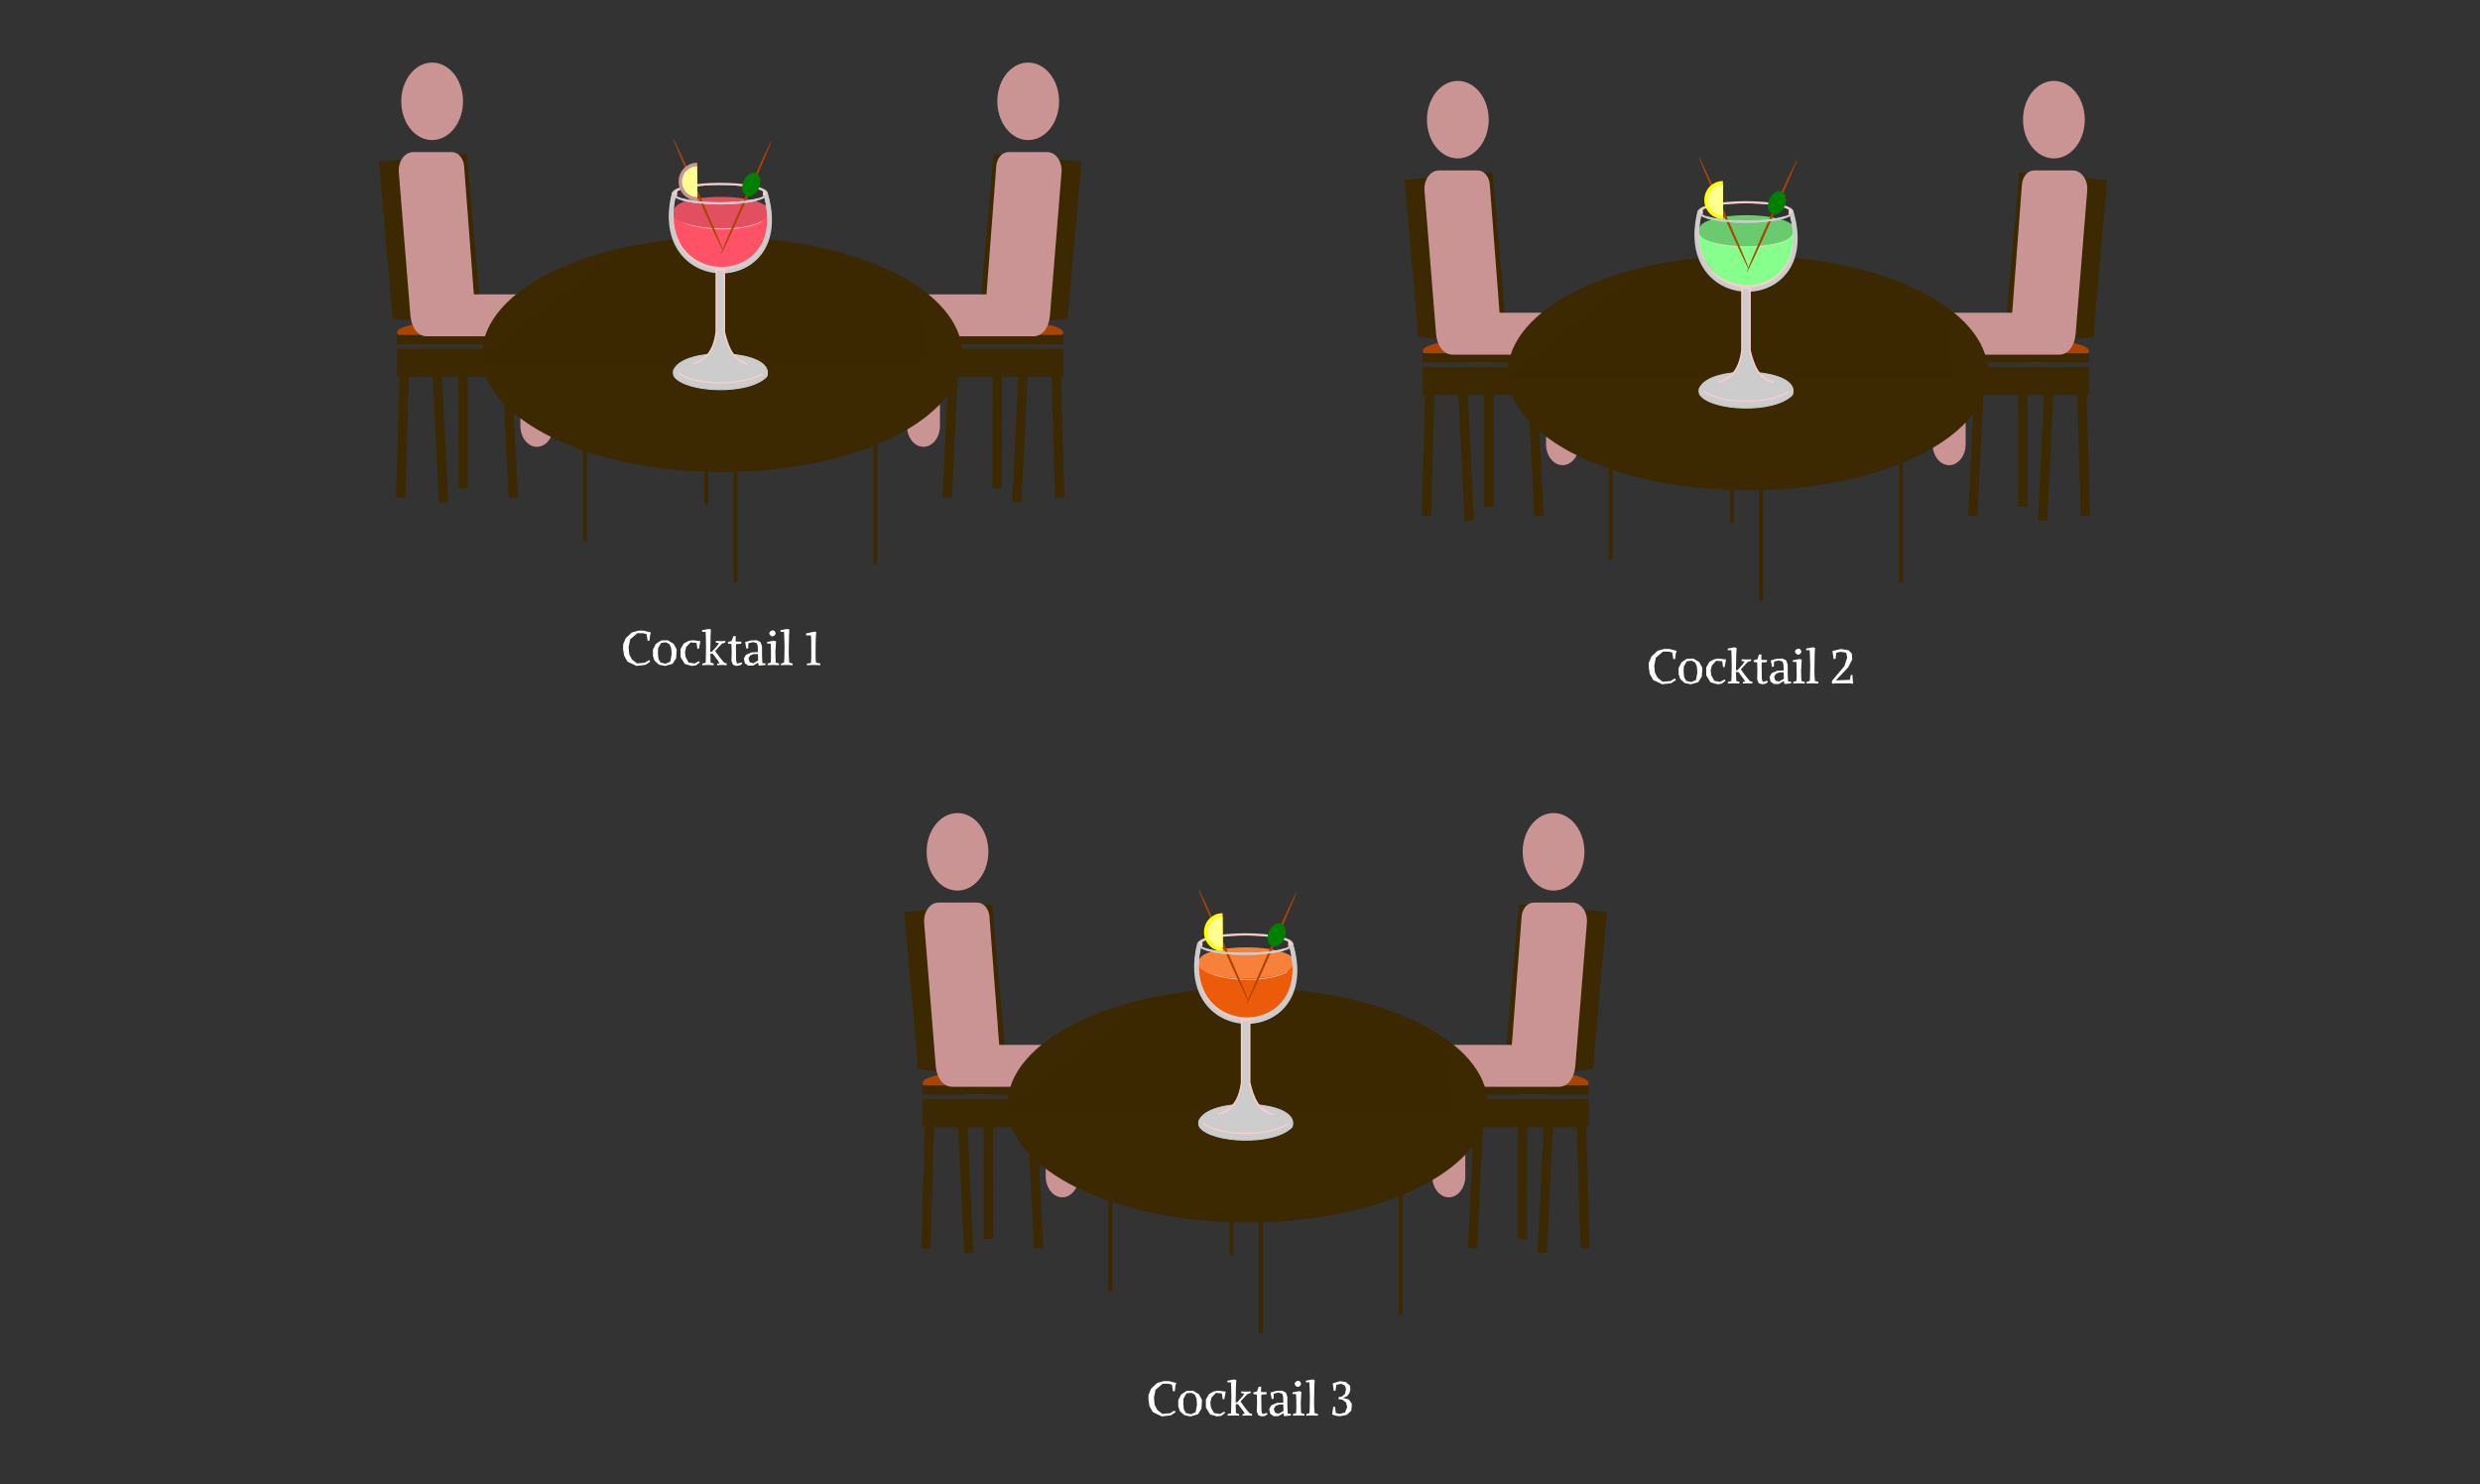 <svg width="1487" height="890" viewBox="0 0 1487 890" fill="none" xmlns="http://www.w3.org/2000/svg">
        <rect x="0" y="0" width="1487" height="890" fill="#333333" stroke="none"/>
        <rect width="1487" height="890"/>
        <g id="Table3">
            <rect x="926.237" y="661.971" width="5.568" height="89.088" transform="rotate(2.791 926.237 661.971)" fill="#3C2801"/>
            <rect x="884.477" y="659.187" width="5.568" height="89.088" transform="rotate(2.791 884.477 659.187)" fill="#3C2801"/>
            <rect x="945.096" y="659.365" width="5.568" height="89.088" transform="rotate(-1.597 945.096 659.365)" fill="#3C2801"/>
            <rect x="910.194" y="661.558" width="5.568" height="81.228" transform="rotate(0.076 910.194 661.558)" fill="#3C2801"/>
            <rect x="882.924" y="659.187" width="69.6" height="16.704" fill="#3C2801"/>
            <ellipse cx="919.116" cy="649.443" rx="33.408" ry="6.96" fill="#AA4400"/>
            <rect x="885.708" y="650.835" width="66.816" height="5.568" fill="#3C2801"/>
            <rect x="910.75" y="542.26" width="52.896" height="94.655" transform="rotate(5.054 910.75 542.26)" fill="#3C2801"/>
            <ellipse cx="929.379" cy="636.403" rx="26.583" ry="5" transform="rotate(6.195 929.379 636.403)" fill="#3C2801"/>
            <path id="faceCocktail3" d="M930.961 533.981C941.185 534.369 949.718 524.283 950.019 511.456C950.319 498.632 942.276 487.919 932.052 487.531C921.833 487.143 913.298 497.228 912.998 510.05C912.696 522.879 920.742 533.592 930.961 533.981Z" fill="#CA9494"/>
            <path d="M951.495 553.319C951.744 550.226 950.95 547.145 949.315 544.837C947.679 542.528 945.348 541.198 942.901 541.198H919.65C915.872 541.198 912.71 544.847 912.347 549.628L906.497 626.515H871.946C868.435 626.515 865.067 628.29 862.587 631.449C860.106 634.609 858.715 638.894 858.72 643.358L858.794 705.378C858.803 712.327 863.235 717.921 868.697 717.921C868.701 717.921 868.709 717.921 868.714 717.921C874.184 717.921 878.61 712.27 878.603 705.316L878.544 655.525C878.543 654.498 878.863 653.513 879.434 652.785C880.004 652.059 880.779 651.652 881.586 651.652H934.659C940.128 651.652 943.986 646.344 944.564 639.066C944.601 638.582 949.385 579.408 951.495 553.319Z" fill="#CA9494"/>
            <rect width="5.568" height="89.088" transform="matrix(-0.999 0.049 0.049 0.999 579.383 661.971)" fill="#3C2801"/>
            <rect width="5.568" height="89.088" transform="matrix(-0.999 0.049 0.049 0.999 621.143 659.187)" fill="#3C2801"/>
            <rect width="5.568" height="89.088" transform="matrix(-1 -0.028 -0.028 1 560.524 659.365)" fill="#3C2801"/>
            <rect width="5.568" height="81.228" transform="matrix(-1 0.001 0.001 1 595.426 661.558)" fill="#3C2801"/>
            <rect width="69.6" height="16.704" transform="matrix(-1 0 0 1 622.696 659.187)" fill="#3C2801"/>
            <ellipse cx="33.408" cy="6.96" rx="33.408" ry="6.96" transform="matrix(-1 0 0 1 619.912 642.483)" fill="#AA4400"/>
            <rect width="66.816" height="5.568" transform="matrix(-1 0 0 1 619.912 650.835)" fill="#3C2801"/>
            <rect width="52.896" height="94.655" transform="matrix(-0.996 0.088 0.088 0.996 594.87 542.26)" fill="#3C2801"/>
            <ellipse cx="26.583" cy="5" rx="26.583" ry="5" transform="matrix(-0.994 0.108 0.108 0.994 602.129 628.564)" fill="#3C2801"/>
            <path id="faceCocktail3" d="M574.659 533.981C564.435 534.369 555.901 524.283 555.601 511.456C555.301 498.632 563.344 487.919 573.568 487.531C583.787 487.143 592.322 497.228 592.622 510.05C592.924 522.879 584.878 533.592 574.659 533.981Z" fill="#CA9494"/>
            <path d="M554.125 553.319C553.876 550.226 554.67 547.145 556.305 544.837C557.941 542.528 560.272 541.198 562.719 541.198H585.97C589.748 541.198 592.91 544.847 593.273 549.628L599.123 626.515H633.674C637.185 626.515 640.553 628.29 643.033 631.449C645.514 634.609 646.905 638.894 646.9 643.358L646.826 705.378C646.817 712.327 642.385 717.921 636.923 717.921C636.919 717.921 636.911 717.921 636.906 717.921C631.436 717.921 627.01 712.27 627.017 705.316L627.076 655.525C627.077 654.498 626.757 653.513 626.186 652.785C625.616 652.059 624.841 651.652 624.034 651.652H570.961C565.492 651.652 561.634 646.344 561.056 639.066C561.019 638.582 556.235 579.408 554.125 553.319Z" fill="#CA9494"/>
            <path d="M738.556 752.366V614.326" stroke="#3C2801" stroke-width="2.38"/>
            <path d="M665.77 774.453V636.413" stroke="#3C2801" stroke-width="2.38"/>
            <path d="M755.962 799.3V661.26" stroke="#3C2801" stroke-width="2.38"/>
            <path d="M746.468 730.28V592.24" stroke="#3C2801" stroke-width="2.38"/>
            <path d="M839.824 788.257V650.217" stroke="#3C2801" stroke-width="2.38"/>
            <path d="M748.05 733.041C827.573 733.041 892.04 701.521 892.04 662.64C892.04 623.759 827.573 592.24 748.05 592.24C668.527 592.24 604.06 623.759 604.06 662.64C604.06 701.521 668.527 733.041 748.05 733.041Z" fill="#3C2801"/>
            <path d="M704.896 846.721L702.04 848.663L696.613 849.291L691.216 846.721L689.188 843.037L688.617 839.352V836.439L690.159 832.698L693.843 829.214L697.756 828.128H700.955L705.324 829.242L704.81 830.699L704.41 834.154L703.325 834.24L702.668 830.242L700.555 829.699H697.128L692.844 833.355L691.901 838.039L692.301 842.38L693.957 845.436L696.928 847.778L701.583 847.378L704.239 845.778L704.896 846.721ZM706.491 843.294V839.552L708.176 836.154L711.404 834.012L715.316 833.869L718.886 836.011L720.743 839.438L720.4 844.664L718.286 848.035L713.86 849.291L710.147 848.577L707.434 846.121L706.491 843.294ZM709.633 838.581L709.49 841.78L709.833 845.093L711.061 847.235L714.088 847.977L716.887 846.749L717.715 842.294L717.43 838.581L716.373 836.211L714.288 835.154L711.432 835.468L709.633 838.581ZM732.628 835.497L729.03 835.211L726.46 837.953L725.717 840.923L726.088 843.95L727.916 847.263L731.429 847.835L734.114 846.407L734.628 847.149L732.371 848.948L729.687 849.291L725.603 848.12L723.061 843.979L723.032 839.21L724.974 835.811L727.973 834.24L730.572 833.869L734.942 834.44L734.085 838.924L733.143 839.067L732.628 835.497ZM744.777 837.524L746.091 835.611L744.177 835.297L744.32 834.297L747.319 834.44L749.947 834.297L749.889 835.297L747.89 835.925L743.806 840.323L746.177 843.665L749.118 847.292L750.803 847.863L750.661 848.863L747.69 848.72L744.977 848.863L745.034 847.863L746.405 847.778L745.634 846.35L742.321 841.951H740.922L740.979 843.979L741.036 847.292L743.006 847.863L742.835 848.863L739.665 848.72L736.009 848.863L736.124 847.863L738.123 847.378L738.208 844.293L738.323 838.039L738.208 831.67L738.066 828.814L736.038 828.899L735.895 827.9L739.836 827.129L741.264 827.443L741.064 831.213L740.893 840.837H741.778L744.777 837.524ZM758.461 849.006L756.518 849.291L754.491 848.606L753.577 846.321L753.72 841.009L753.577 836.211L751.606 835.925L751.435 834.926L753.691 834.326L754.719 831.441H756.176L756.09 834.64L759.546 834.754L759.374 836.011L756.376 836.211L756.261 837.524L756.376 846.178L756.947 847.892L759.632 847.178L760.06 848.035L758.461 849.006ZM764.551 847.121L766.693 847.663L769.577 846.007L769.463 842.151H766.978L764.779 843.037L763.78 844.807L764.551 847.121ZM771.919 843.522L772.119 847.549L774.09 847.835L773.89 848.777L769.92 849.12L769.549 847.435H769.406L766.579 849.12H763.608L761.609 847.663L761.009 844.864L762.266 842.637L765.693 841.152L769.463 841.009L769.349 837.439L768.806 835.668L766.493 835.011L763.723 835.668L763.637 838.695L762.523 838.924L761.78 835.011L765.065 834.04L768.749 833.869L770.977 834.954L771.891 837.41L771.919 843.522ZM776.863 828.5L778.177 827.871L779.547 828.328L780.176 829.87L779.376 831.127L778.034 831.67L776.777 830.899L776.177 829.613L776.863 828.5ZM780.09 838.353L779.919 841.209L780.004 843.979L780.119 847.292L782.204 847.863L782.061 848.863L778.691 848.72L775.206 848.863L775.263 847.863L777.148 847.292L777.291 844.293L777.234 838.81L777.091 835.839L775.064 835.925L774.921 834.926L778.862 834.154L780.29 834.469L780.09 838.353ZM788.088 831.213L787.917 841.209L788.002 843.979L788.231 847.292L790.316 847.863L790.173 848.863L786.689 848.72L783.204 848.863L783.261 847.863L785.146 847.292L785.289 844.293L785.403 838.039L785.232 831.67L785.089 828.814L783.061 828.899L782.919 827.9L786.86 827.129L788.288 827.443L788.088 831.213ZM810.268 845.807L807.555 848.349L803.528 849.177L801.186 848.948L798.729 848.12L799.443 843.436L800.472 843.579L800.957 847.263L803.299 847.778L806.498 846.949L807.783 843.636L807.098 840.952L804.87 839.267L802.557 838.924V837.782L804.756 837.296L806.526 835.64L807.069 832.784L806.298 830.756L804.184 829.728L801.3 830.356L800.757 833.869L799.729 834.012L799.072 829.499L803.442 828.157L806.869 828.614L809.382 830.727L809.697 833.212L809.068 835.354L807.812 837.125L805.441 838.096V838.21L808.783 839.152L810.582 841.78L810.268 845.807Z" fill="#FFFEFD"/>
            <g clip-path="url(#clip0_1_2)">
            <g id="Cocktail3Content">
                <path d="M718.5 577L776.5 577.26L775 583L776.263 588L772.988 596.645L764.709 606.202L757.952 610.106L750.53 612.26L743.297 611.183L736.446 608.625L730.736 605.395L725.883 600.279L721.22 593.279L719.5 587.5L718.46 583.318V580.5L718.5 577Z" fill="#EC5B09" stroke="#EC5B09" stroke-width="0.336"/>
                <path d="M723.883 582.85C735.251 588.585 760.399 588.976 771.533 582.85" stroke="#FFCCCC" stroke-width="0.417" stroke-linecap="round" stroke-linejoin="round"/>
                <path d="M776.5 577.5C774.661 579.183 774.174 582.135 768.538 583.875C762.902 585.616 755.255 586.596 747.275 586.602C739.296 586.607 731.636 585.637 725.975 583.904C720.314 582.171 718.535 579.959 718.5 577.5C718.464 575.041 720.176 572.537 725.788 570.788C731.4 569.04 739.033 568.049 747.014 568.033C754.994 568.017 762.67 568.977 768.355 570.703C774.041 572.429 776.432 574.541 776.5 577" fill="#F8813A"/>
            </g>
            <path d="M720 594L690.5 598.5L606.08 664.76H730.08L739.08 662.76L741.58 660.26L744.08 650.26V616.26V613.76L736.58 612.26L728.08 607.76L721.58 601.26L720 594Z" fill="#3B2801"/>
            <path d="M753.58 660.26L762.08 664.76H870.58L865.08 624.26L822.5 603.26L774.5 594V597.5L771.08 603.26L764.08 609.76L758.58 612.26L754.58 613.76H749.58V641.26L749.08 650.26L750.58 653.76L753.58 660.26Z" fill="#3B2801"/>
            <path d="M730.08 664.76L739.08 662.76L741.58 660.26L744.08 650.26V616.26V613.76L736.58 612.26L728.08 607.76L721.58 601.26L720 594L690.5 598.5L606.08 664.76M730.08 664.76H762.08M730.08 664.76H606.08M762.08 664.76L753.58 660.26L750.58 653.76L749.08 650.26L749.58 641.26V613.76H754.58L758.58 612.26L764.08 609.76L771.08 603.26L774.5 597.5V594L822.5 603.26L865.08 624.26L870.58 664.76M762.08 664.76H870.58M870.58 664.76H606.08" stroke="#3B2801"/>
            <path d="M719.276 566.084C704.577 626.477 791.544 626.244 773.902 566.084H774.068" stroke="#FFCCCC" stroke-width="2.53" stroke-linecap="round" stroke-linejoin="round"/>
            <path d="M719.057 566.214C703.88 628.248 792.301 628.008 774.087 566.214" stroke="#CCCCCC" stroke-width="2.605" stroke-linecap="round" stroke-linejoin="round"/>
            <path d="M774.77 566.091C774.767 567.644 771.818 569.133 766.568 570.232C761.319 571.331 754.197 571.95 746.766 571.953C739.335 571.956 732.201 571.344 726.928 570.25C721.656 569.155 718.676 567.669 718.642 566.116C718.609 564.563 721.526 563.071 726.753 561.967C731.98 560.863 739.09 560.237 746.522 560.227C753.954 560.216 761.102 560.823 766.397 561.912C771.693 563.002 774.704 564.486 774.77 566.039" stroke="#CCCCCC" stroke-width="1.285" stroke-linecap="round" stroke-linejoin="round"/>
            <path d="M719.796 565.116C726.926 558.968 766.934 559.062 773.659 565.026" stroke="#FFCCCC" stroke-width="0.805" stroke-linecap="round" stroke-linejoin="round"/>
            <path d="M720.487 564.412C719.782 564.485 719.232 565.102 719.232 565.844C719.232 566.635 719.858 567.275 720.63 567.275C720.709 567.275 720.784 567.263 720.86 567.25V564.429C720.784 564.415 720.71 564.412 720.63 564.412C720.581 564.412 720.534 564.407 720.487 564.412Z" fill="#FFCCCC" stroke="#FFCCCC" stroke-width="0.261" stroke-linecap="round" stroke-linejoin="round"/>
            <path d="M772.935 564.317C773.637 564.393 774.186 565.03 774.186 565.796C774.186 566.613 773.562 567.275 772.792 567.275C772.713 567.275 772.638 567.262 772.562 567.249V564.334C772.638 564.321 772.712 564.317 772.792 564.317C772.84 564.317 772.888 564.312 772.935 564.317Z" fill="#FFCCCC" stroke="#FFCCCC" stroke-width="0.265" stroke-linecap="round" stroke-linejoin="round"/>
            <path d="M761.742 568.333C757.752 577.279 753.993 585.888 751.289 592.271C748.584 598.654 747.156 602.291 747.317 602.382C747.478 602.473 749.215 599.012 752.147 592.758C755.079 586.504 758.967 577.967 762.957 569.022C766.947 560.076 770.714 551.452 773.431 545.042C776.148 538.631 777.593 534.958 777.45 534.828C777.306 534.698 775.585 538.121 772.665 544.347C769.745 550.574 765.863 559.094 761.873 568.039" fill="#AA4400"/>
            <path d="M760.815 558.674C760.068 560.467 759.841 562.391 760.184 564.024C760.527 565.656 761.412 566.865 762.646 567.384C763.879 567.903 765.36 567.69 766.763 566.792C768.166 565.894 769.377 564.384 770.13 562.593C770.883 560.802 771.116 558.878 770.779 557.241C770.442 555.604 769.562 554.389 768.332 553.862C767.102 553.336 765.622 553.54 764.218 554.431C762.813 555.322 761.598 556.827 760.84 558.615" fill="#008000"/>
            <path d="M734.27 566.508C738.259 575.454 742.019 584.063 744.723 590.447C747.427 596.83 748.856 600.466 748.695 600.557C748.534 600.649 746.797 597.188 743.865 590.933C740.933 584.679 737.045 576.143 733.055 567.197C729.065 558.252 725.298 549.628 722.581 543.217C719.864 536.807 718.418 533.133 718.562 533.003C718.706 532.873 720.426 536.297 723.347 542.523C726.267 548.749 730.148 557.269 734.139 566.214" fill="#AA4400"/>
            <path d="M732.853 547.569C732.923 547.568 732.992 547.572 733.062 547.573L733.235 570.275C733.165 570.276 733.097 570.281 733.027 570.281C726.931 570.328 721.95 565.281 721.902 559.009L721.901 558.91C721.906 552.677 726.795 547.615 732.853 547.569Z" fill="#FFFF00"/>
            <path d="M724.095 569.553C729.385 571.063 737.808 571.956 746.766 571.954C755.683 571.948 764.054 571.056 769.319 569.553" stroke="#CCCCCC" stroke-width="1.285" stroke-linecap="round" stroke-linejoin="round"/>
            <path d="M732.828 549.725C732.885 549.725 732.941 549.728 732.997 549.728L733.137 568.117C733.081 568.118 733.025 568.122 732.969 568.122C728.031 568.16 723.996 564.072 723.957 558.992L723.957 558.912C723.961 553.863 727.921 549.763 732.828 549.725Z" fill="#FFFF90"/>
            <path d="M719.404 671.133C726.296 658.738 769.628 659.594 774.619 671.133C775.276 672.238 775.321 674.573 774.619 675.869C763.514 687.126 726.571 685.326 719.404 675.869C718.573 674.857 718.469 672.004 719.404 671.133Z" fill="#CCCCCC" stroke="#CCCCCC" stroke-width="0.62"/>
            <path d="M721.868 673.803C730.741 680.528 758.24 682.207 771.997 674.164" stroke="#FFCCCC" stroke-width="0.763" stroke-linecap="round" stroke-linejoin="round"/>
            <path d="M730.818 668.103C737.495 665.904 742.929 661.292 744.447 649.073V611.744H749.315V649.073C751.419 658.207 754.663 666.056 763.052 668.103" fill="#CCCCCC"/>
            <path d="M730.818 668.103C737.495 665.904 742.929 661.292 744.447 649.073V611.744H749.315V649.073C751.419 658.207 754.663 666.056 763.052 668.103" stroke="#FFCCCC" stroke-width="0.882" stroke-linecap="round" stroke-linejoin="round"/>
            </g>
        </g>
        <g id="Table2">
            <rect x="1226.24" y="222.971" width="5.568" height="89.088" transform="rotate(2.791 1226.24 222.971)" fill="#3C2801"/>
            <rect x="1184.48" y="220.187" width="5.568" height="89.088" transform="rotate(2.791 1184.48 220.187)" fill="#3C2801"/>
            <rect x="1245.1" y="220.365" width="5.568" height="89.088" transform="rotate(-1.597 1245.1 220.365)" fill="#3C2801"/>
            <rect x="1210.19" y="222.557" width="5.568" height="81.228" transform="rotate(0.076 1210.19 222.557)" fill="#3C2801"/>
            <rect x="1182.92" y="220.187" width="69.6" height="16.704" fill="#3C2801"/>
            <ellipse cx="1219.12" cy="210.443" rx="33.408" ry="6.96" fill="#AA4400"/>
            <rect x="1185.71" y="211.835" width="66.816" height="5.568" fill="#3C2801"/>
            <rect x="1210.75" y="103.26" width="52.896" height="94.655" transform="rotate(5.054 1210.75 103.26)" fill="#3C2801"/>
            <ellipse cx="1229.38" cy="197.403" rx="26.583" ry="5" transform="rotate(6.195 1229.38 197.403)" fill="#3C2801"/>
            <path id="faceCocktail2" d="M1230.96 94.981C1241.19 95.369 1249.72 85.283 1250.02 72.456C1250.32 59.632 1242.28 48.919 1232.05 48.531C1221.83 48.143 1213.3 58.228 1213 71.05C1212.7 83.879 1220.74 94.592 1230.96 94.981Z"  fill="#CA9494"/>
            <path d="M1251.49 114.319C1251.74 111.226 1250.95 108.145 1249.31 105.837C1247.68 103.528 1245.35 102.198 1242.9 102.198H1219.65C1215.87 102.198 1212.71 105.847 1212.35 110.628L1206.5 187.515H1171.95C1168.43 187.515 1165.07 189.29 1162.59 192.449C1160.11 195.609 1158.71 199.894 1158.72 204.358L1158.79 266.378C1158.8 273.327 1163.23 278.921 1168.7 278.921C1168.7 278.921 1168.71 278.921 1168.71 278.921C1174.18 278.921 1178.61 273.27 1178.6 266.316L1178.54 216.525C1178.54 215.498 1178.86 214.513 1179.43 213.785C1180 213.059 1180.78 212.652 1181.59 212.652H1234.66C1240.13 212.652 1243.99 207.344 1244.56 200.066C1244.6 199.582 1249.38 140.408 1251.49 114.319Z" fill="#CA9494"/>
            <rect width="5.568" height="89.088" transform="matrix(-0.999 0.049 0.049 0.999 879.383 222.971)" fill="#3C2801"/>
            <rect width="5.568" height="89.088" transform="matrix(-0.999 0.049 0.049 0.999 921.143 220.187)" fill="#3C2801"/>
            <rect width="5.568" height="89.088" transform="matrix(-1 -0.028 -0.028 1 860.524 220.365)" fill="#3C2801"/>
            <rect width="5.568" height="81.228" transform="matrix(-1 0.001 0.001 1 895.426 222.557)" fill="#3C2801"/>
            <rect width="69.6" height="16.704" transform="matrix(-1 0 0 1 922.696 220.187)" fill="#3C2801"/>
            <ellipse cx="33.408" cy="6.96" rx="33.408" ry="6.96" transform="matrix(-1 0 0 1 919.912 203.483)" fill="#AA4400"/>
            <rect width="66.816" height="5.568" transform="matrix(-1 0 0 1 919.912 211.835)" fill="#3C2801"/>
            <rect width="52.896" height="94.655" transform="matrix(-0.996 0.088 0.088 0.996 894.87 103.26)" fill="#3C2801"/>
            <ellipse cx="26.583" cy="5" rx="26.583" ry="5" transform="matrix(-0.994 0.108 0.108 0.994 902.129 189.564)" fill="#3C2801"/>
            <path id="faceCocktail2" d="M874.659 94.981C864.435 95.369 855.901 85.283 855.601 72.456C855.301 59.632 863.344 48.919 873.568 48.531C883.787 48.143 892.322 58.228 892.622 71.05C892.924 83.879 884.878 94.592 874.659 94.981Z" fill="#CA9494"/>
            <path d="M854.125 114.319C853.876 111.226 854.67 108.145 856.305 105.837C857.941 103.528 860.272 102.198 862.719 102.198H885.97C889.748 102.198 892.91 105.847 893.273 110.628L899.123 187.515H933.674C937.185 187.515 940.553 189.29 943.033 192.449C945.514 195.609 946.905 199.894 946.9 204.358L946.826 266.378C946.817 273.327 942.385 278.921 936.923 278.921C936.919 278.921 936.911 278.921 936.906 278.921C931.436 278.921 927.01 273.27 927.017 266.316L927.076 216.525C927.077 215.498 926.757 214.513 926.186 213.785C925.616 213.059 924.841 212.652 924.034 212.652H870.961C865.492 212.652 861.634 207.344 861.056 200.066C861.019 199.582 856.235 140.408 854.125 114.319Z" fill="#CA9494"/>
            <path d="M1038.56 313.366V175.326" stroke="#3C2801" stroke-width="2.38"/>
            <path d="M965.77 335.453V197.413" stroke="#3C2801" stroke-width="2.38"/>
            <path d="M1055.96 360.3V222.26" stroke="#3C2801" stroke-width="2.38"/>
            <path d="M1046.47 291.28V153.24" stroke="#3C2801" stroke-width="2.38"/>
            <path d="M1139.82 349.257V211.217" stroke="#3C2801" stroke-width="2.38"/>
            <path d="M1048.05 294.041C1127.57 294.041 1192.04 262.521 1192.04 223.64C1192.04 184.759 1127.57 153.24 1048.05 153.24C968.527 153.24 904.06 184.759 904.06 223.64C904.06 262.521 968.527 294.041 1048.05 294.041Z" fill="#3C2801"/>
            <path d="M1004.9 407.721L1002.04 409.663L996.613 410.291L991.216 407.721L989.188 404.037L988.617 400.352V397.439L990.159 393.698L993.843 390.214L997.756 389.128H1000.95L1005.32 390.242L1004.81 391.699L1004.41 395.154L1003.33 395.24L1002.67 391.242L1000.55 390.699H997.128L992.844 394.355L991.901 399.039L992.301 403.38L993.957 406.436L996.928 408.778L1001.58 408.378L1004.24 406.778L1004.9 407.721ZM1006.49 404.294V400.552L1008.18 397.154L1011.4 395.012L1015.32 394.869L1018.89 397.011L1020.74 400.438L1020.4 405.664L1018.29 409.035L1013.86 410.291L1010.15 409.577L1007.43 407.121L1006.49 404.294ZM1009.63 399.581L1009.49 402.78L1009.83 406.093L1011.06 408.235L1014.09 408.977L1016.89 407.749L1017.72 403.294L1017.43 399.581L1016.37 397.211L1014.29 396.154L1011.43 396.468L1009.63 399.581ZM1032.63 396.497L1029.03 396.211L1026.46 398.953L1025.72 401.923L1026.09 404.95L1027.92 408.263L1031.43 408.835L1034.11 407.407L1034.63 408.149L1032.37 409.948L1029.69 410.291L1025.6 409.12L1023.06 404.979L1023.03 400.21L1024.97 396.811L1027.97 395.24L1030.57 394.869L1034.94 395.44L1034.09 399.924L1033.14 400.067L1032.63 396.497ZM1044.78 398.524L1046.09 396.611L1044.18 396.297L1044.32 395.297L1047.32 395.44L1049.95 395.297L1049.89 396.297L1047.89 396.925L1043.81 401.323L1046.18 404.665L1049.12 408.292L1050.8 408.863L1050.66 409.863L1047.69 409.72L1044.98 409.863L1045.03 408.863L1046.41 408.778L1045.63 407.35L1042.32 402.951H1040.92L1040.98 404.979L1041.04 408.292L1043.01 408.863L1042.84 409.863L1039.66 409.72L1036.01 409.863L1036.12 408.863L1038.12 408.378L1038.21 405.293L1038.32 399.039L1038.21 392.67L1038.07 389.814L1036.04 389.899L1035.9 388.9L1039.84 388.129L1041.26 388.443L1041.06 392.213L1040.89 401.837H1041.78L1044.78 398.524ZM1058.46 410.006L1056.52 410.291L1054.49 409.606L1053.58 407.321L1053.72 402.009L1053.58 397.211L1051.61 396.925L1051.43 395.926L1053.69 395.326L1054.72 392.441H1056.18L1056.09 395.64L1059.55 395.754L1059.37 397.011L1056.38 397.211L1056.26 398.524L1056.38 407.178L1056.95 408.892L1059.63 408.178L1060.06 409.035L1058.46 410.006ZM1064.55 408.121L1066.69 408.663L1069.58 407.007L1069.46 403.151H1066.98L1064.78 404.037L1063.78 405.807L1064.55 408.121ZM1071.92 404.522L1072.12 408.549L1074.09 408.835L1073.89 409.777L1069.92 410.12L1069.55 408.435H1069.41L1066.58 410.12H1063.61L1061.61 408.663L1061.01 405.864L1062.27 403.637L1065.69 402.152L1069.46 402.009L1069.35 398.439L1068.81 396.668L1066.49 396.011L1063.72 396.668L1063.64 399.695L1062.52 399.924L1061.78 396.011L1065.06 395.04L1068.75 394.869L1070.98 395.954L1071.89 398.41L1071.92 404.522ZM1076.86 389.5L1078.18 388.871L1079.55 389.328L1080.18 390.87L1079.38 392.127L1078.03 392.67L1076.78 391.899L1076.18 390.613L1076.86 389.5ZM1080.09 399.353L1079.92 402.209L1080 404.979L1080.12 408.292L1082.2 408.863L1082.06 409.863L1078.69 409.72L1075.21 409.863L1075.26 408.863L1077.15 408.292L1077.29 405.293L1077.23 399.81L1077.09 396.839L1075.06 396.925L1074.92 395.926L1078.86 395.154L1080.29 395.469L1080.09 399.353ZM1088.09 392.213L1087.92 402.209L1088 404.979L1088.23 408.292L1090.32 408.863L1090.17 409.863L1086.69 409.72L1083.2 409.863L1083.26 408.863L1085.15 408.292L1085.29 405.293L1085.4 399.039L1085.23 392.67L1085.09 389.814L1083.06 389.899L1082.92 388.9L1086.86 388.129L1088.29 388.443L1088.09 392.213ZM1109.15 407.664L1109.78 404.636L1110.7 404.722L1111.1 410.006L1108.84 409.72H1099.81L1099.39 410.006L1098.36 409.72L1098.53 408.149L1105.93 399.353L1107.55 394.298L1106.98 391.413L1103.61 390.813L1101.01 391.413L1100.64 394.983L1099.44 395.24L1098.73 390.328L1103.81 389.157L1108.33 389.871L1110.32 391.813L1110.61 395.469L1108.07 400.238L1100.84 407.864L1100.93 407.949L1109.15 407.664Z" fill="#FFFEFD"/>
            <g clip-path="url(#clip1_1_2)">
            <g id="Cocktail2Content">
                <path d="M1018.5 138L1076.5 138.26L1075 144L1076.26 149L1072.99 157.645L1064.71 167.202L1057.95 171.106L1050.53 173.26L1043.3 172.183L1036.45 169.625L1030.74 166.395L1025.88 161.279L1021.22 154.279L1019.5 148.5L1018.46 144.318V141.5L1018.5 138Z" fill="#87FF8C" stroke="#87FF8C" stroke-width="0.336"/>
                <path d="M1023.88 143.85C1035.25 149.585 1060.4 149.976 1071.53 143.85" stroke="#FFCCCC" stroke-width="0.417" stroke-linecap="round" stroke-linejoin="round"/>
                <path d="M1076.5 138.5C1074.66 140.183 1074.17 143.135 1068.54 144.875C1062.9 146.616 1055.25 147.596 1047.27 147.601C1039.3 147.607 1031.64 146.637 1025.97 144.904C1020.31 143.171 1018.54 140.959 1018.5 138.5C1018.46 136.041 1020.18 133.537 1025.79 131.788C1031.4 130.04 1039.03 129.049 1047.01 129.033C1054.99 129.017 1062.67 129.977 1068.36 131.703C1074.04 133.429 1076.43 135.541 1076.5 138" fill="#69CB6D"/>
            </g>
            <path d="M1020 155L990.5 159.5L906.08 225.76H1030.08L1039.08 223.76L1041.58 221.26L1044.08 211.26V177.26V174.76L1036.58 173.26L1028.08 168.76L1021.58 162.26L1020 155Z" fill="#3B2801"/>
            <path d="M1053.58 221.26L1062.08 225.76H1170.58L1165.08 185.26L1122.5 164.26L1074.5 155V158.5L1071.08 164.26L1064.08 170.76L1058.58 173.26L1054.58 174.76H1049.58V202.26L1049.08 211.26L1050.58 214.76L1053.58 221.26Z" fill="#3B2801"/>
            <path d="M1030.08 225.76L1039.08 223.76L1041.58 221.26L1044.08 211.26V177.26V174.76L1036.58 173.26L1028.08 168.76L1021.58 162.26L1020 155L990.5 159.5L906.08 225.76M1030.08 225.76H1062.08M1030.08 225.76H906.08M1062.08 225.76L1053.58 221.26L1050.58 214.76L1049.08 211.26L1049.58 202.26V174.76H1054.58L1058.58 173.26L1064.08 170.76L1071.08 164.26L1074.5 158.5V155L1122.5 164.26L1165.08 185.26L1170.58 225.76M1062.08 225.76H1170.58M1170.58 225.76H906.08" stroke="#3B2801"/>
            <path d="M1019.28 127.084C1004.58 187.477 1091.54 187.244 1073.9 127.084H1074.07" stroke="#FFCCCC" stroke-width="2.53" stroke-linecap="round" stroke-linejoin="round"/>
            <path d="M1019.06 127.214C1003.88 189.248 1092.3 189.008 1074.09 127.214" stroke="#CCCCCC" stroke-width="2.605" stroke-linecap="round" stroke-linejoin="round"/>
            <path d="M1074.77 127.091C1074.77 128.644 1071.82 130.133 1066.57 131.232C1061.32 132.331 1054.2 132.95 1046.77 132.953C1039.33 132.956 1032.2 132.344 1026.93 131.25C1021.66 130.155 1018.68 128.669 1018.64 127.116C1018.61 125.563 1021.53 124.071 1026.75 122.967C1031.98 121.863 1039.09 121.237 1046.52 121.227C1053.95 121.216 1061.1 121.823 1066.4 122.912C1071.69 124.002 1074.7 125.486 1074.77 127.038" stroke="#CCCCCC" stroke-width="1.285" stroke-linecap="round" stroke-linejoin="round"/>
            <path d="M1019.8 126.116C1026.93 119.968 1066.93 120.062 1073.66 126.026" stroke="#FFCCCC" stroke-width="0.805" stroke-linecap="round" stroke-linejoin="round"/>
            <path d="M1020.49 125.412C1019.78 125.485 1019.23 126.102 1019.23 126.843C1019.23 127.635 1019.86 128.275 1020.63 128.275C1020.71 128.275 1020.78 128.263 1020.86 128.25V125.429C1020.78 125.415 1020.71 125.412 1020.63 125.412C1020.58 125.412 1020.53 125.407 1020.49 125.412Z" fill="#FFCCCC" stroke="#FFCCCC" stroke-width="0.261" stroke-linecap="round" stroke-linejoin="round"/>
            <path d="M1072.93 125.317C1073.64 125.393 1074.19 126.03 1074.19 126.796C1074.19 127.613 1073.56 128.275 1072.79 128.275C1072.71 128.275 1072.64 128.262 1072.56 128.249V125.334C1072.64 125.321 1072.71 125.317 1072.79 125.317C1072.84 125.317 1072.89 125.312 1072.93 125.317Z" fill="#FFCCCC" stroke="#FFCCCC" stroke-width="0.265" stroke-linecap="round" stroke-linejoin="round"/>
            <path d="M1061.74 129.333C1057.75 138.279 1053.99 146.888 1051.29 153.271C1048.58 159.654 1047.16 163.291 1047.32 163.382C1047.48 163.473 1049.21 160.012 1052.15 153.758C1055.08 147.504 1058.97 138.967 1062.96 130.021C1066.95 121.076 1070.71 112.452 1073.43 106.042C1076.15 99.631 1077.59 95.958 1077.45 95.828C1077.31 95.698 1075.59 99.121 1072.66 105.347C1069.74 111.574 1065.86 120.094 1061.87 129.039" fill="#AA4400"/>
            <path d="M1060.82 119.674C1060.07 121.467 1059.84 123.391 1060.18 125.024C1060.53 126.656 1061.41 127.865 1062.65 128.384C1063.88 128.903 1065.36 128.69 1066.76 127.792C1068.17 126.894 1069.38 125.384 1070.13 123.593C1070.88 121.802 1071.12 119.878 1070.78 118.241C1070.44 116.604 1069.56 115.389 1068.33 114.862C1067.1 114.336 1065.62 114.54 1064.22 115.431C1062.81 116.322 1061.6 117.827 1060.84 119.615" fill="#008000"/>
            <path d="M1034.27 127.508C1038.26 136.454 1042.02 145.063 1044.72 151.446C1047.43 157.83 1048.86 161.466 1048.69 161.557C1048.53 161.649 1046.8 158.188 1043.86 151.933C1040.93 145.679 1037.04 137.143 1033.05 128.197C1029.06 119.252 1025.3 110.627 1022.58 104.217C1019.86 97.807 1018.42 94.133 1018.56 94.003C1018.71 93.873 1020.43 97.297 1023.35 103.523C1026.27 109.749 1030.15 118.269 1034.14 127.214" fill="#AA4400"/>
            <path d="M1032.85 108.569C1032.92 108.568 1032.99 108.572 1033.06 108.573L1033.24 131.275C1033.17 131.276 1033.1 131.281 1033.03 131.281C1026.93 131.328 1021.95 126.281 1021.9 120.009L1021.9 119.91C1021.91 113.677 1026.8 108.615 1032.85 108.569Z" fill="#FFFF00"/>
            <path d="M1024.1 130.553C1029.38 132.063 1037.81 132.956 1046.77 132.954C1055.68 132.948 1064.05 132.056 1069.32 130.553" stroke="#CCCCCC" stroke-width="1.285" stroke-linecap="round" stroke-linejoin="round"/>
            <path d="M1032.83 110.725C1032.88 110.725 1032.94 110.728 1033 110.728L1033.14 129.117C1033.08 129.118 1033.03 129.122 1032.97 129.122C1028.03 129.16 1024 125.072 1023.96 119.992L1023.96 119.912C1023.96 114.863 1027.92 110.763 1032.83 110.725Z" fill="#FFFF90"/>
            <path d="M1019.4 232.133C1026.3 219.738 1069.63 220.594 1074.62 232.133C1075.28 233.238 1075.32 235.573 1074.62 236.869C1063.51 248.126 1026.57 246.326 1019.4 236.869C1018.57 235.857 1018.47 233.004 1019.4 232.133Z" fill="#CCCCCC" stroke="#CCCCCC" stroke-width="0.62"/>
            <path d="M1021.87 234.803C1030.74 241.528 1058.24 243.207 1072 235.164" stroke="#FFCCCC" stroke-width="0.763" stroke-linecap="round" stroke-linejoin="round"/>
            <path d="M1030.82 229.103C1037.49 226.904 1042.93 222.292 1044.45 210.073V172.743H1049.31V210.073C1051.42 219.207 1054.66 227.056 1063.05 229.103" fill="#CCCCCC"/>
            <path d="M1030.82 229.103C1037.49 226.904 1042.93 222.292 1044.45 210.073V172.743H1049.31V210.073C1051.42 219.207 1054.66 227.056 1063.05 229.103" stroke="#FFCCCC" stroke-width="0.882" stroke-linecap="round" stroke-linejoin="round"/>
            </g>
        </g>
        <g id="Table1">
            <rect x="611.237" y="211.971" width="5.568" height="89.088" transform="rotate(2.791 611.237 211.971)" fill="#3C2801"/>
            <rect x="569.477" y="209.187" width="5.568" height="89.088" transform="rotate(2.791 569.477 209.187)" fill="#3C2801"/>
            <rect x="630.096" y="209.365" width="5.568" height="89.088" transform="rotate(-1.597 630.096 209.365)" fill="#3C2801"/>
            <rect x="595.194" y="211.558" width="5.568" height="81.228" transform="rotate(0.076 595.194 211.558)" fill="#3C2801"/>
            <rect x="567.924" y="209.187" width="69.6" height="16.704" fill="#3C2801"/>
            <ellipse cx="604.116" cy="199.443" rx="33.408" ry="6.96" fill="#AA4400"/>
            <rect x="570.708" y="200.835" width="66.816" height="5.568" fill="#3C2801"/>
            <rect x="595.75" y="92.26" width="52.896" height="94.655" transform="rotate(5.054 595.75 92.26)" fill="#3C2801"/>
            <ellipse cx="614.379" cy="186.403" rx="26.583" ry="5" transform="rotate(6.195 614.379 186.403)" fill="#3C2801"/>
            <path id="faceCocktail1" d="M615.961 83.981C626.185 84.369 634.718 74.283 635.019 61.456C635.319 48.632 627.276 37.919 617.052 37.531C606.833 37.143 598.298 47.228 597.998 60.05C597.696 72.879 605.742 83.592 615.961 83.981Z" fill="#CA9494"/>
            <path d="M636.495 103.319C636.744 100.226 635.95 97.145 634.315 94.837C632.679 92.528 630.348 91.198 627.901 91.198H604.65C600.872 91.198 597.71 94.847 597.347 99.628L591.497 176.515H556.946C553.435 176.515 550.067 178.29 547.587 181.449C545.106 184.609 543.715 188.894 543.72 193.358L543.794 255.378C543.803 262.327 548.235 267.921 553.697 267.921C553.701 267.921 553.709 267.921 553.714 267.921C559.184 267.921 563.61 262.27 563.603 255.316L563.544 205.525C563.543 204.498 563.863 203.513 564.434 202.785C565.004 202.059 565.779 201.652 566.586 201.652H619.659C625.128 201.652 628.986 196.344 629.564 189.066C629.601 188.582 634.385 129.408 636.495 103.319Z" fill="#CA9494"/>
            <rect width="5.568" height="89.088" transform="matrix(-0.999 0.049 0.049 0.999 264.383 211.971)" fill="#3C2801"/>
            <rect width="5.568" height="89.088" transform="matrix(-0.999 0.049 0.049 0.999 306.143 209.187)" fill="#3C2801"/>
            <rect width="5.568" height="89.088" transform="matrix(-1 -0.028 -0.028 1 245.524 209.365)" fill="#3C2801"/>
            <rect width="5.568" height="81.228" transform="matrix(-1 0.001 0.001 1 280.426 211.558)" fill="#3C2801"/>
            <rect width="69.6" height="16.704" transform="matrix(-1 0 0 1 307.696 209.187)" fill="#3C2801"/>
            <ellipse cx="33.408" cy="6.96" rx="33.408" ry="6.96" transform="matrix(-1 0 0 1 304.912 192.483)" fill="#AA4400"/>
            <rect width="66.816" height="5.568" transform="matrix(-1 0 0 1 304.912 200.835)" fill="#3C2801"/>
            <rect width="52.896" height="94.655" transform="matrix(-0.996 0.088 0.088 0.996 279.87 92.26)" fill="#3C2801"/>
            <ellipse cx="26.583" cy="5" rx="26.583" ry="5" transform="matrix(-0.994 0.108 0.108 0.994 287.129 178.564)" fill="#3C2801"/>
            <path id="faceCocktail1" d="M259.659 83.981C249.435 84.369 240.902 74.283 240.601 61.456C240.301 48.632 248.344 37.919 258.568 37.531C268.787 37.143 277.322 47.228 277.622 60.05C277.924 72.879 269.878 83.592 259.659 83.981Z" fill="#CA9494"/>
            <path d="M239.125 103.319C238.876 100.226 239.67 97.145 241.305 94.837C242.941 92.528 245.272 91.198 247.719 91.198H270.97C274.748 91.198 277.91 94.847 278.273 99.628L284.123 176.515H318.674C322.185 176.515 325.553 178.29 328.033 181.449C330.514 184.609 331.905 188.894 331.9 193.358L331.826 255.378C331.817 262.327 327.385 267.921 321.923 267.921C321.919 267.921 321.911 267.921 321.906 267.921C316.436 267.921 312.01 262.27 312.017 255.316L312.076 205.525C312.077 204.498 311.757 203.513 311.186 202.785C310.616 202.059 309.841 201.652 309.034 201.652H255.961C250.492 201.652 246.634 196.344 246.056 189.066C246.019 188.582 241.235 129.408 239.125 103.319Z" fill="#CA9494"/>
            <path d="M423.556 302.366V164.326" stroke="#3C2801" stroke-width="2.38"/>
            <path d="M350.77 324.453V186.413" stroke="#3C2801" stroke-width="2.38"/>
            <path d="M440.962 349.3V211.26" stroke="#3C2801" stroke-width="2.38"/>
            <path d="M431.468 280.28V142.24" stroke="#3C2801" stroke-width="2.38"/>
            <path d="M524.824 338.257V200.217" stroke="#3C2801" stroke-width="2.38"/>
            <path d="M433.05 283.041C512.573 283.041 577.04 251.521 577.04 212.64C577.04 173.759 512.573 142.24 433.05 142.24C353.526 142.24 289.06 173.759 289.06 212.64C289.06 251.521 353.526 283.041 433.05 283.041Z" fill="#3C2801"/>
            <g clip-path="url(#clip2_1_2)">
            <g id="Cocktail1Content">
                <path d="M403.5 127L461.5 127.26L460 133L461.263 138L457.988 146.645L449.709 156.202L442.952 160.106L435.53 162.26L428.297 161.183L421.446 158.625L415.736 155.395L410.883 150.279L406.22 143.279L404.5 137.5L403.46 133.318V130.5L403.5 127Z" fill="#FF5267" stroke="#FF5267" stroke-width="0.336"/>
                <path d="M408.883 132.85C420.25 138.585 445.399 138.976 456.533 132.85" stroke="#FFCCCC" stroke-width="0.417" stroke-linecap="round" stroke-linejoin="round"/>
                <path d="M461.5 127.5C459.661 129.183 459.174 132.135 453.538 133.875C447.902 135.616 440.255 136.596 432.275 136.601C424.296 136.607 416.636 135.637 410.975 133.904C405.314 132.171 403.535 129.959 403.5 127.5C403.464 125.041 405.176 122.537 410.788 120.788C416.4 119.04 424.033 118.049 432.014 118.033C439.994 118.017 447.67 118.977 453.355 120.703C459.041 122.429 461.432 124.541 461.5 127" fill="#E14F61"/>
            </g>
            <path d="M405 144L375.5 148.5L291.08 214.76H415.08L424.08 212.76L426.58 210.26L429.08 200.26V166.26V163.76L421.58 162.26L413.08 157.76L406.58 151.26L405 144Z" fill="#3B2801"/>
            <path d="M438.58 210.26L447.08 214.76H555.58L550.08 174.26L507.5 153.26L459.5 144V147.5L456.08 153.26L449.08 159.76L443.58 162.26L439.58 163.76H434.58V191.26L434.08 200.26L435.58 203.76L438.58 210.26Z" fill="#3B2801"/>
            <path d="M415.08 214.76L424.08 212.76L426.58 210.26L429.08 200.26V166.26V163.76L421.58 162.26L413.08 157.76L406.58 151.26L405 144L375.5 148.5L291.08 214.76M415.08 214.76H447.08M415.08 214.76H291.08M447.08 214.76L438.58 210.26L435.58 203.76L434.08 200.26L434.58 191.26V163.76H439.58L443.58 162.26L449.08 159.76L456.08 153.26L459.5 147.5V144L507.5 153.26L550.08 174.26L555.58 214.76M447.08 214.76H555.58M555.58 214.76H291.08" stroke="#3B2801"/>
            <path d="M404.276 116.084C389.577 176.477 476.544 176.244 458.902 116.084H459.068" stroke="#FFCCCC" stroke-width="2.53" stroke-linecap="round" stroke-linejoin="round"/>
            <path d="M404.057 116.214C388.88 178.248 477.301 178.008 459.087 116.214" stroke="#CCCCCC" stroke-width="2.605" stroke-linecap="round" stroke-linejoin="round"/>
            <path d="M459.77 116.091C459.767 117.644 456.818 119.133 451.568 120.232C446.319 121.331 439.197 121.95 431.766 121.953C424.335 121.956 417.201 121.344 411.928 120.25C406.656 119.155 403.676 117.669 403.642 116.116C403.609 114.563 406.526 113.071 411.753 111.967C416.98 110.863 424.09 110.237 431.522 110.227C438.954 110.216 446.102 110.823 451.397 111.912C456.693 113.002 459.704 114.486 459.77 116.038" stroke="#CCCCCC" stroke-width="1.285" stroke-linecap="round" stroke-linejoin="round"/>
            <path d="M404.796 115.116C411.926 108.968 451.934 109.062 458.658 115.026" stroke="#FFCCCC" stroke-width="0.805" stroke-linecap="round" stroke-linejoin="round"/>
            <path d="M405.487 114.412C404.782 114.485 404.232 115.102 404.232 115.843C404.232 116.635 404.858 117.275 405.63 117.275C405.709 117.275 405.784 117.263 405.86 117.25V114.429C405.784 114.415 405.71 114.412 405.63 114.412C405.581 114.412 405.534 114.407 405.487 114.412Z" fill="#FFCCCC" stroke="#FFCCCC" stroke-width="0.261" stroke-linecap="round" stroke-linejoin="round"/>
            <path d="M457.935 114.317C458.637 114.393 459.186 115.03 459.186 115.796C459.186 116.613 458.562 117.275 457.792 117.275C457.713 117.275 457.638 117.262 457.562 117.249V114.334C457.638 114.321 457.712 114.317 457.792 114.317C457.84 114.317 457.888 114.312 457.935 114.317Z" fill="#FFCCCC" stroke="#FFCCCC" stroke-width="0.265" stroke-linecap="round" stroke-linejoin="round"/>
            <path d="M446.742 118.333C442.752 127.279 438.993 135.888 436.289 142.271C433.584 148.654 432.156 152.291 432.317 152.382C432.478 152.473 434.215 149.012 437.147 142.758C440.079 136.504 443.967 127.967 447.957 119.021C451.947 110.076 455.714 101.452 458.431 95.042C461.148 88.631 462.593 84.958 462.449 84.828C462.306 84.698 460.585 88.121 457.665 94.347C454.745 100.574 450.863 109.094 446.873 118.039" fill="#AA4400"/>
            <path d="M445.815 108.674C445.068 110.467 444.841 112.391 445.184 114.024C445.527 115.656 446.412 116.865 447.646 117.384C448.879 117.903 450.36 117.69 451.763 116.792C453.166 115.894 454.377 114.384 455.13 112.593C455.883 110.802 456.116 108.878 455.779 107.241C455.442 105.604 454.562 104.389 453.332 103.862C452.102 103.336 450.622 103.54 449.218 104.431C447.813 105.322 446.598 106.827 445.84 108.615" fill="#008000"/>
            <path d="M419.27 116.508C423.259 125.454 427.019 134.063 429.723 140.446C432.427 146.83 433.856 150.466 433.695 150.557C433.534 150.649 431.797 147.188 428.865 140.933C425.933 134.679 422.045 126.143 418.055 117.197C414.065 108.252 410.298 99.627 407.581 93.217C404.864 86.807 403.418 83.133 403.562 83.003C403.706 82.873 405.426 86.297 408.347 92.523C411.267 98.749 415.148 107.269 419.139 116.214" fill="#AA4400"/>
            <path d="M417.853 97.569C417.923 97.568 417.992 97.572 418.062 97.573L418.235 120.275C418.165 120.276 418.097 120.281 418.027 120.281C411.931 120.328 406.95 115.281 406.902 109.009L406.901 108.91C406.906 102.677 411.795 97.615 417.853 97.569Z" fill="#CA9494"/>
            <path d="M409.095 119.553C414.385 121.063 422.808 121.956 431.766 121.954C440.683 121.948 449.054 121.056 454.319 119.553" stroke="#CCCCCC" stroke-width="1.285" stroke-linecap="round" stroke-linejoin="round"/>
            <path d="M417.828 99.725C417.885 99.725 417.941 99.728 417.997 99.728L418.137 118.117C418.081 118.118 418.025 118.122 417.969 118.122C413.031 118.16 408.996 114.072 408.957 108.992L408.957 108.912C408.961 103.863 412.921 99.763 417.828 99.725Z" fill="#FFFF90"/>
            <path d="M404.404 221.133C411.296 208.738 454.628 209.594 459.619 221.133C460.276 222.238 460.321 224.573 459.619 225.869C448.514 237.126 411.571 235.326 404.404 225.869C403.573 224.857 403.469 222.004 404.404 221.133Z" fill="#CCCCCC" stroke="#CCCCCC" stroke-width="0.62"/>
            <path d="M406.868 223.803C415.741 230.528 443.24 232.207 456.997 224.164" stroke="#FFCCCC" stroke-width="0.763" stroke-linecap="round" stroke-linejoin="round"/>
            <path d="M415.818 218.103C422.495 215.904 427.929 211.292 429.447 199.073V161.743H434.315V199.073C436.419 208.207 439.663 216.056 448.052 218.103" fill="#CCCCCC"/>
            <path d="M415.818 218.103C422.495 215.904 427.929 211.292 429.447 199.073V161.743H434.315V199.073C436.419 208.207 439.663 216.056 448.052 218.103" stroke="#FFCCCC" stroke-width="0.882" stroke-linecap="round" stroke-linejoin="round"/>
            </g>
            <path d="M389.896 396.721L387.04 398.663L381.613 399.291L376.216 396.721L374.188 393.037L373.617 389.352V386.439L375.159 382.698L378.843 379.214L382.756 378.128H385.955L390.324 379.242L389.81 380.699L389.41 384.154L388.325 384.24L387.668 380.242L385.555 379.699H382.128L377.844 383.355L376.901 388.039L377.301 392.38L378.957 395.436L381.928 397.778L386.583 397.378L389.239 395.778L389.896 396.721ZM391.491 393.294V389.552L393.176 386.154L396.404 384.012L400.316 383.869L403.886 386.011L405.743 389.438L405.4 394.664L403.286 398.035L398.86 399.291L395.147 398.577L392.434 396.121L391.491 393.294ZM394.633 388.581L394.49 391.78L394.833 395.093L396.061 397.235L399.088 397.977L401.887 396.749L402.715 392.294L402.43 388.581L401.373 386.211L399.288 385.154L396.432 385.468L394.633 388.581ZM417.628 385.497L414.03 385.211L411.46 387.953L410.717 390.923L411.088 393.95L412.916 397.263L416.429 397.835L419.114 396.407L419.628 397.149L417.371 398.948L414.687 399.291L410.603 398.12L408.061 393.979L408.032 389.21L409.974 385.811L412.973 384.24L415.572 383.869L419.942 384.44L419.085 388.924L418.143 389.067L417.628 385.497ZM429.777 387.524L431.091 385.611L429.177 385.297L429.32 384.297L432.319 384.44L434.947 384.297L434.889 385.297L432.89 385.925L428.806 390.323L431.177 393.665L434.118 397.292L435.803 397.863L435.661 398.863L432.69 398.72L429.977 398.863L430.034 397.863L431.405 397.778L430.634 396.35L427.321 391.951H425.922L425.979 393.979L426.036 397.292L428.006 397.863L427.835 398.863L424.665 398.72L421.009 398.863L421.124 397.863L423.123 397.378L423.208 394.293L423.323 388.039L423.208 381.67L423.066 378.814L421.038 378.899L420.895 377.9L424.836 377.129L426.264 377.443L426.064 381.213L425.893 390.837H426.778L429.777 387.524ZM443.461 399.006L441.518 399.291L439.491 398.606L438.577 396.321L438.72 391.009L438.577 386.211L436.606 385.925L436.435 384.926L438.691 384.326L439.719 381.441H441.176L441.09 384.64L444.546 384.754L444.374 386.011L441.376 386.211L441.261 387.524L441.376 396.178L441.947 397.892L444.632 397.178L445.06 398.035L443.461 399.006ZM449.551 397.121L451.693 397.663L454.577 396.007L454.463 392.151H451.978L449.779 393.037L448.78 394.807L449.551 397.121ZM456.919 393.522L457.119 397.549L459.09 397.835L458.89 398.777L454.92 399.12L454.549 397.435H454.406L451.579 399.12H448.608L446.609 397.663L446.009 394.864L447.266 392.637L450.693 391.152L454.463 391.009L454.349 387.439L453.806 385.668L451.493 385.011L448.723 385.668L448.637 388.695L447.523 388.924L446.78 385.011L450.065 384.04L453.749 383.869L455.977 384.954L456.891 387.41L456.919 393.522ZM461.863 378.5L463.177 377.871L464.547 378.328L465.176 379.87L464.376 381.127L463.034 381.67L461.777 380.899L461.177 379.613L461.863 378.5ZM465.09 388.353L464.919 391.209L465.004 393.979L465.119 397.292L467.204 397.863L467.061 398.863L463.691 398.72L460.206 398.863L460.263 397.863L462.148 397.292L462.291 394.293L462.234 388.81L462.091 385.839L460.064 385.925L459.921 384.926L463.862 384.154L465.29 384.469L465.09 388.353ZM473.088 381.213L472.917 391.209L473.002 393.979L473.231 397.292L475.316 397.863L475.173 398.863L471.689 398.72L468.204 398.863L468.261 397.863L470.146 397.292L470.289 394.293L470.403 388.039L470.232 381.67L470.089 378.814L468.061 378.899L467.919 377.9L471.86 377.129L473.288 377.443L473.088 381.213ZM489.156 382.269L489.013 389.467L489.07 394.807L489.242 397.292L491.955 397.863L491.812 398.863L487.842 398.72L483.787 398.863L483.844 397.863L486.271 397.549L486.443 394.093L486.414 384.04L486.214 380.984H483.273L483.358 379.813L488.385 378.699L489.441 379.014L489.156 382.269Z" fill="#FFFEFD"/>
        </g>
        </svg>